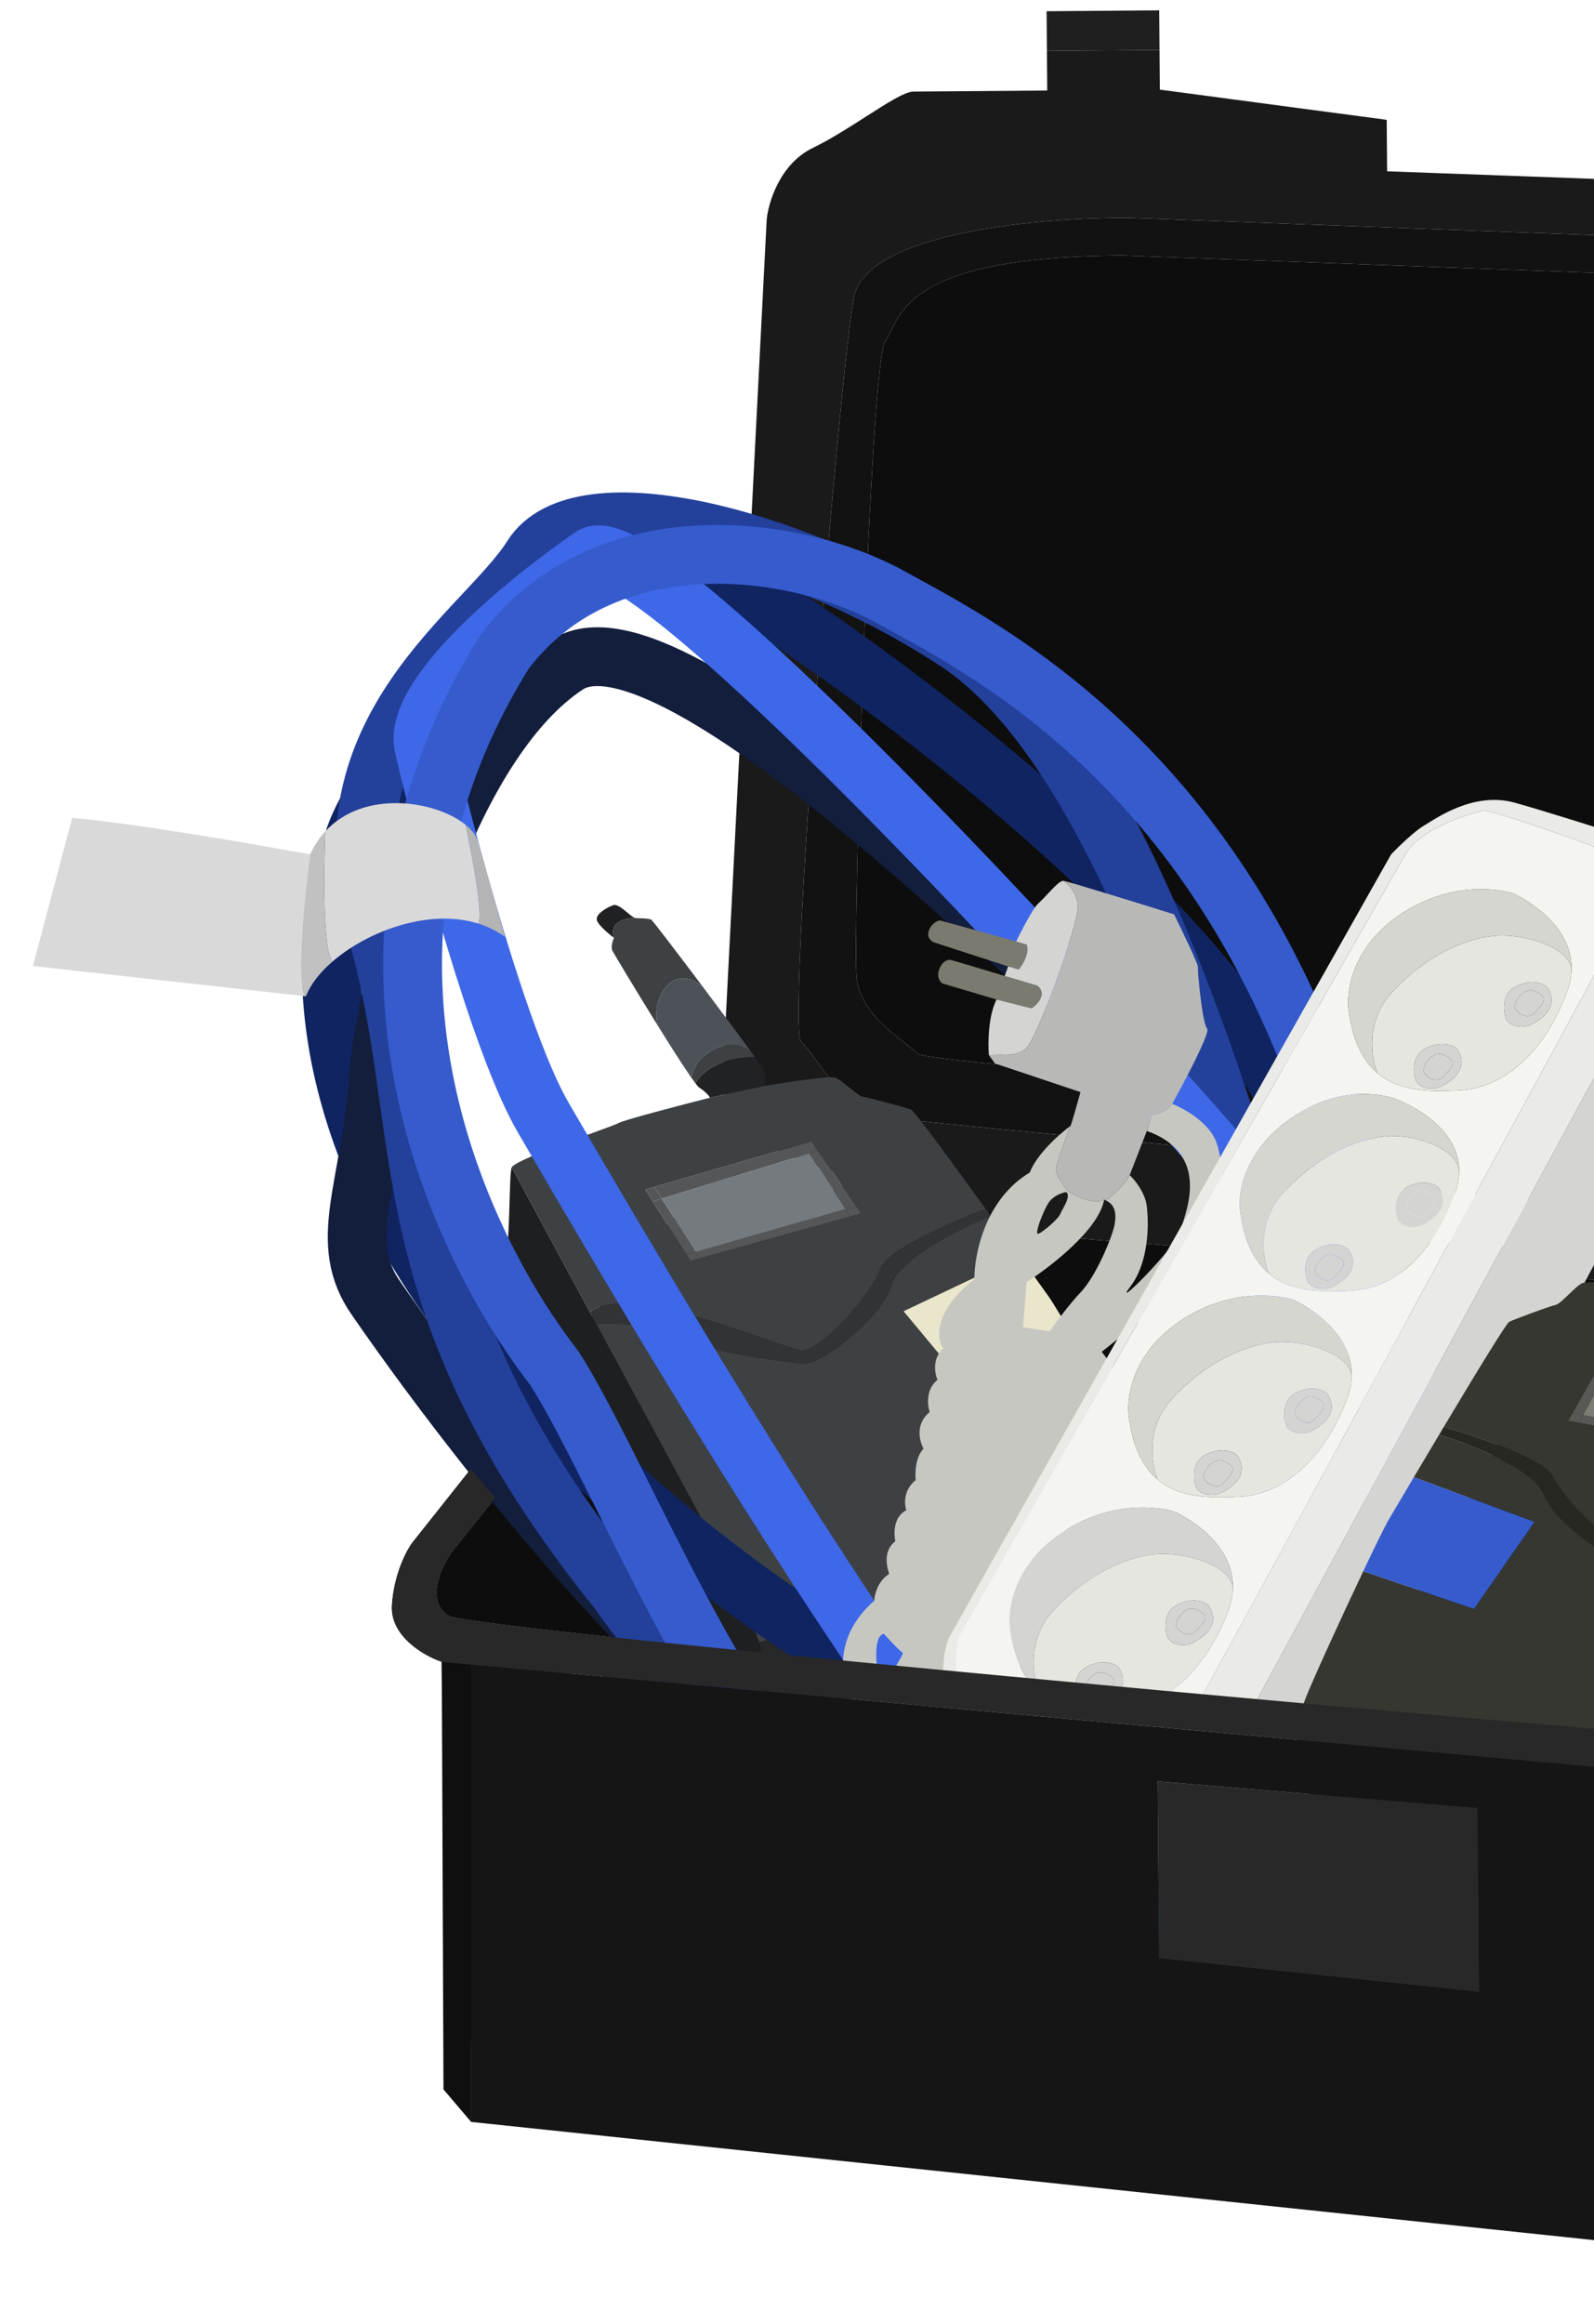 <svg width="660" height="962" viewBox="0 0 660 962" fill="none" xmlns="http://www.w3.org/2000/svg">
<path d="M479.354 737.389L611.751 748.436L612.352 824.449L479.932 810.522L479.354 737.389Z" fill="#282828"/>
<path d="M309.926 503.762C305.309 503.23 294.147 505.023 286.429 516.444C278.711 527.865 216.793 605.413 186.798 642.76C182.439 649.042 176.146 663.065 185.854 668.895C197.99 676.183 897.427 738.442 911.596 733.973C925.764 729.505 930.481 722.084 933.293 714.109C933.647 713.105 934.716 710.136 936.314 705.698L936.316 705.694C947.409 674.886 983.982 573.316 983.929 566.596C983.881 560.446 971.17 556.561 964.821 555.387C754.382 537.355 328.788 501.784 309.926 503.762Z" fill="#0D0D0D"/>
<path fill-rule="evenodd" clip-rule="evenodd" d="M197.568 876.354L923.466 955.021L925.936 751.257C917.983 754.131 909.664 754.326 904.389 753.611L182.869 687.902L182.948 697.886L197.568 876.354ZM611.751 748.436L479.354 737.389L479.932 810.522L612.352 824.449L611.751 748.436Z" fill="#151515"/>
<path d="M985.721 793.28L984.319 615.918C974.453 645.942 952.898 711.188 945.601 731.977C941.903 742.516 934.113 748.302 925.936 751.257L923.466 955.021L985.721 793.28Z" fill="#222222"/>
<path d="M464.947 105.764L882.084 121.074C900.861 124.428 931.011 131.061 951.891 138.791C965.498 143.828 975.168 149.331 975.189 154.696C975.197 156.677 975.276 162.083 975.393 170.114C976.28 231.027 979.364 442.929 970.483 456.218C962.442 468.251 943.443 473.994 934.948 475.362C923.913 474.721 912.203 474.035 899.94 473.312C709.594 462.083 385.937 441.724 379.851 436.112C378.156 434.549 376.135 432.943 373.985 431.234C365.863 424.781 355.893 416.859 354.655 404.214C353.091 388.22 360.124 149.689 366.589 141.163C367.472 139.999 368.197 138.501 369.029 136.78C374.296 125.892 383.874 106.093 464.947 105.764Z" fill="#0D0D0D"/>
<path d="M464.947 105.764L882.084 121.074C900.861 124.428 931.011 131.061 951.891 138.791L956.036 126.899L813.381 88.785L699.42 98.814L468.383 90.183C432.193 89.852 358.553 95.995 353.516 123.216C347.221 157.242 325.555 426.529 331.765 431.405C333.407 432.694 335.161 435.143 337.306 438.138C343.276 446.474 352.28 459.045 370.35 462.65C390 466.571 706.686 493.269 862.573 506.127L899.94 473.312C709.594 462.083 385.937 441.724 379.851 436.112C378.156 434.549 376.135 432.943 373.985 431.234C365.863 424.781 355.893 416.859 354.655 404.214C353.091 388.22 360.124 149.689 366.589 141.163C367.472 139.999 368.197 138.501 369.029 136.78C374.296 125.892 383.874 106.093 464.947 105.764Z" fill="#121212"/>
<path fill-rule="evenodd" clip-rule="evenodd" d="M574.172 49.606L574.34 70.913L756.245 77.538L756.086 57.383L875.024 61.626L874.842 38.592L881.658 16.078L927.701 15.715L922.633 38.214L922.838 64.128L968.904 66.643C986.081 76.681 1020.46 99.522 1020.54 110.578C1020.56 112.897 1020.4 125.169 1020.09 144.014C1018.6 237.499 1013.75 492.739 1011.36 497.071C1010.92 497.866 1010.44 499.05 1009.85 500.516L1009.85 500.517C1006.58 508.653 999.821 525.46 976.665 532.475C976.199 532.478 976.547 542.074 976.779 546.871C984.744 546.808 1000.81 549.1 1001.35 558.77C1001.9 568.441 990.223 600.898 984.319 615.918C974.453 645.942 952.898 711.188 945.601 731.977C941.903 742.516 934.113 748.302 925.936 751.257C917.983 754.131 909.664 754.326 904.389 753.611L182.869 687.902C175.661 685.463 161.453 677.36 162.283 664.453C163.114 651.547 168.321 641.754 170.821 638.471L259.12 527.203C266.624 517.929 282.56 498.914 286.276 497.042C290.92 494.702 300.815 492.896 308.974 492.831L348.606 492.518L348.552 485.608C331.623 482.286 298.066 469.652 299.276 445.685C300.485 421.719 311.899 199.106 317.455 90.795C318.176 83.687 322.985 67.831 336.456 61.275C343.937 57.633 351.753 52.625 358.692 48.178C367.37 42.618 374.675 37.937 378.237 37.909L433.606 37.471L433.476 21.06L480.102 20.691L480.232 37.103L574.172 49.606ZM505.418 495.31L505.478 502.796L505.614 502.846C515.037 506.244 536.372 511.17 547.512 511.541C551.901 511.687 577.708 513.195 611.915 515.195L611.922 515.195L611.936 515.196L611.951 515.197C664.989 518.298 738.204 522.578 783.094 524.79C787.166 523.798 794.953 520.78 793.521 516.645C791.732 511.476 774.789 506.427 760.218 506.542C754.441 506.588 719.319 503.606 678.086 500.106L678.083 500.106C615.322 494.778 538.406 488.248 529.269 489.363C525.476 489.826 522.193 490.104 519.377 490.342L519.374 490.343C511.223 491.033 506.976 491.393 505.551 494.945C505.54 494.974 505.529 495.003 505.517 495.032L505.505 495.065C505.498 495.084 505.49 495.104 505.483 495.123L505.468 495.165L505.455 495.203L505.44 495.246C505.433 495.267 505.426 495.289 505.418 495.31ZM309.926 503.762C305.309 503.23 294.147 505.023 286.429 516.444C278.711 527.865 216.793 605.413 186.798 642.76C182.439 649.042 176.146 663.065 185.854 668.895C197.99 676.183 897.427 738.442 911.596 733.973C925.764 729.505 930.481 722.084 933.293 714.109C933.647 713.105 934.716 710.136 936.314 705.698L936.316 705.694C947.409 674.886 983.982 573.316 983.929 566.596C983.881 560.446 971.17 556.561 964.821 555.387C754.382 537.355 328.788 501.784 309.926 503.762ZM899.94 473.312C912.203 474.035 923.913 474.721 934.948 475.362C943.443 473.994 962.442 468.251 970.483 456.218C979.364 442.929 976.28 231.027 975.393 170.114C975.276 162.083 975.197 156.677 975.189 154.696C975.168 149.331 965.498 143.828 951.891 138.791L956.036 126.899L813.381 88.785L699.42 98.814L468.383 90.183C432.193 89.852 358.553 95.995 353.516 123.216C347.221 157.242 325.555 426.529 331.765 431.405C333.407 432.694 335.161 435.143 337.306 438.138C343.276 446.474 352.28 459.045 370.35 462.65C390 466.571 706.686 493.269 862.573 506.127L899.94 473.312Z" fill="#1A1A1A"/>
<path d="M479.973 4.279L433.346 4.648L433.476 21.06L480.102 20.691L479.973 4.279Z" fill="#1F1F1F"/>
<path d="M475.167 607.801C479.145 616.071 479.739 625.434 479.538 629.082L314.266 679.894C310.569 669.087 304.791 654.99 302.238 650.426C300.86 647.962 273.528 597.377 246.903 548.078C255.915 547.711 275.751 548.28 283.004 553.487C292.069 559.996 325.303 563.677 332.554 564.48C339.805 565.284 365.243 545.47 369.2 531.839C372.365 520.935 397.901 508.331 410.274 503.393C414.516 509.263 418.626 514.973 422.217 519.974L374.104 542.781L402.179 576.474L446.49 556.915C457.469 575.624 471.923 601.057 475.167 607.801Z" fill="#3E4144"/>
<path d="M474.448 663.995L310.651 712.524C313.088 705.25 317.222 688.541 314.266 679.894L479.538 629.082L474.448 663.995Z" fill="#27282A"/>
<path d="M208.405 525.651C211.536 517.638 210.594 486.013 211.882 483.219C220.739 499.625 232.322 521.079 244.228 543.124C245.118 544.773 246.01 546.424 246.903 548.078C273.528 597.377 300.86 647.962 302.238 650.426C304.791 654.99 310.569 669.087 314.266 679.894C317.222 688.541 313.088 705.25 310.651 712.524L208.405 525.651Z" fill="#1D1F21"/>
<path d="M422.217 519.974C428.257 528.382 432.833 534.788 434.122 536.584C435.78 538.893 440.642 546.95 446.49 556.915L402.179 576.474L374.104 542.781L422.217 519.974Z" fill="#EAE6CB"/>
<path d="M352.15 503.535L289.667 520.944L287.987 518.287L350.15 500.482L352.15 503.535Z" fill="#555658"/>
<path d="M284.214 519.368L270.262 497.332L274.012 496.179L287.987 518.287L284.214 519.368Z" fill="#555658"/>
<path d="M289.667 520.944L285.88 521.999L284.214 519.368L287.987 518.287L289.667 520.944Z" fill="#555658"/>
<path d="M270.262 497.332L267.138 492.398L270.93 491.303L274.012 496.179L270.262 497.332Z" fill="#555658"/>
<path d="M336.014 472.502L338.649 476.323L335.05 477.428L274.012 496.179L270.93 491.303L336.014 472.502Z" fill="#555658"/>
<path d="M356.568 502.304L352.15 503.535L350.15 500.482L354.46 499.247L356.568 502.304Z" fill="#555658"/>
<path fill-rule="evenodd" clip-rule="evenodd" d="M274.012 496.179L287.987 518.287L350.15 500.482L335.05 477.428L274.012 496.179Z" fill="#747A7D"/>
<path d="M338.649 476.323L354.46 499.247L350.15 500.482L335.05 477.428L338.649 476.323Z" fill="#555658"/>
<path fill-rule="evenodd" clip-rule="evenodd" d="M311.361 435.945C303.586 427.875 287.743 435.226 286.321 446.201C282.975 441.433 277.673 433.105 272.301 424.463C269.529 415.593 276.916 397.817 290.761 408.158C298.451 418.389 306.456 429.157 311.361 435.945Z" fill="#4D5258"/>
<path fill-rule="evenodd" clip-rule="evenodd" d="M312.607 437.677C306.852 437.304 293.858 438.924 287.916 448.396C287.454 447.79 286.919 447.052 286.321 446.201C287.743 435.226 303.586 427.875 311.361 435.945C311.802 436.556 312.218 437.134 312.607 437.677Z" fill="#3E4144"/>
<path d="M316.064 442.767C317.247 445.345 316.872 448.361 316.536 449.548C309.857 450.948 295.994 453.877 293.98 454.39C293.644 453.741 292.287 452 289.548 450.229C289.23 450.023 288.67 449.385 287.916 448.396C293.858 438.924 306.852 437.304 312.607 437.677C312.889 438.072 313.157 438.448 313.409 438.803C314.914 440.926 315.866 442.336 316.064 442.767Z" fill="#202225"/>
<path fill-rule="evenodd" clip-rule="evenodd" d="M272.301 424.463C269.529 415.593 276.916 397.817 290.761 408.158C280.211 394.121 270.255 381.096 269.718 380.749C268.933 380.241 266.939 380.179 265.181 380.124C264.385 380.099 263.637 380.076 263.072 380.013C259.216 379.847 252.027 381.427 254.212 388.207C253.676 389.37 252.804 392.088 253.61 393.645C254.146 394.681 263.32 410.012 272.301 424.463Z" fill="#3E4144"/>
<path d="M247.093 380.69C246.757 378.206 251.321 375.653 253.872 374.712C255.415 374.143 257.793 376.127 259.833 377.829C261.166 378.942 262.355 379.934 263.072 380.013C259.216 379.847 252.027 381.427 254.212 388.207C251.952 386.529 247.363 382.677 247.093 380.69Z" fill="#202125"/>
<path fill-rule="evenodd" clip-rule="evenodd" d="M377.231 459.329C374.881 458.457 360.042 454.367 357.625 454.099C356.37 453.96 353.993 452.048 351.583 450.109C349.352 448.315 347.093 446.498 345.672 446.047C343.309 445.296 325.264 448.068 316.536 449.548C309.857 450.948 295.994 453.877 293.98 454.39C282.232 457.37 258.213 463.64 256.119 464.876C255.306 465.356 250.888 466.969 245.134 469.071C232.357 473.738 212.992 480.812 211.882 483.219C220.739 499.625 232.322 521.079 244.228 543.124C256.2 533.177 296.243 547.1 317.971 554.656C324.518 556.932 329.402 558.63 331.355 558.924C339.792 560.191 361.41 534.717 364.571 525.145C367.1 517.487 394.624 505.422 408.071 500.347C393.668 480.449 378.503 459.801 377.231 459.329ZM284.214 519.368L285.88 521.999L289.667 520.944L352.15 503.535L356.568 502.304L354.46 499.247L338.649 476.323L336.014 472.502L270.93 491.303L267.138 492.398L270.262 497.332L284.214 519.368Z" fill="#3E4144"/>
<path d="M410.274 503.393C397.901 508.331 372.365 520.935 369.2 531.839C365.243 545.47 339.805 565.284 332.554 564.48C325.303 563.677 292.069 559.996 283.004 553.487C275.751 548.28 255.915 547.711 246.903 548.078L244.228 543.124C256.2 533.177 296.243 547.1 317.971 554.656C324.518 556.932 329.402 558.63 331.355 558.924C339.792 560.191 361.41 534.717 364.571 525.145C367.1 517.487 394.624 505.422 408.071 500.347C408.808 501.365 409.543 502.381 410.274 503.393Z" fill="#323336"/>
<path d="M213.771 572.544C126.619 476.495 131.333 388.601 144.584 356.661C147.356 316.312 248.744 224.537 269.915 225.348C291.087 226.159 473.188 349.866 527.643 445.505C582.099 541.144 494.58 720.681 475.659 732.177C456.737 743.673 322.712 692.605 213.771 572.544Z" stroke="#102462" stroke-width="24.349"/>
<path d="M374.925 744.484C318.45 751.115 205.408 609.44 155.946 537.774C139.146 514.153 153.342 492.457 156.627 446.842C159.912 401.226 188.027 305.765 234.736 275.181C281.445 244.597 460.881 432.944 484.699 450.539C508.518 468.135 553.202 572.433 548.507 657.301C543.813 742.168 445.519 736.194 374.925 744.484Z" stroke="#131E3D" stroke-width="24.349"/>
<path d="M406.127 763.55C359.862 784.158 286.712 702.065 255.921 658.442C158.215 536.926 180.298 470.208 156.15 385.857C132.001 301.505 200.673 261.663 220.338 230.454C240.002 199.245 330.089 222.22 396.3 265.69C462.511 309.16 508.074 456.328 536.971 565.261C565.869 674.195 463.959 737.79 406.127 763.55Z" stroke="#23409B" stroke-width="24.349"/>
<path d="M225.037 462.803C207.135 432.254 184.567 347.679 175.52 309.211C170.399 288.342 217.147 249.564 245.026 230.416C272.905 211.268 581 554.23 593.798 591.072C606.596 627.915 503.88 787.828 462.213 794.896C420.546 801.965 247.414 500.99 225.037 462.803Z" stroke="#3E68E8" stroke-width="24.349"/>
<path d="M368.869 247.219C328.263 224.741 250.058 215.426 208.901 269.865C187.807 303.705 176.77 337.339 172.703 369.418C161.95 454.242 199.926 528.195 229.529 566.341C253.272 603.293 291.978 701.071 332.446 742.779C372.913 784.487 536.571 796.047 551.1 759.687C565.628 723.327 595.951 644.743 560.341 493.754C515.913 321.667 409.475 269.697 368.869 247.219Z" stroke="#365BCD" stroke-width="24.349"/>
<path d="M386.723 390.1L417.411 400.045L421.836 401.378C423.331 399.619 426.336 394.838 425.191 391.036L420.766 389.702L389.187 380.993C388.151 381.133 385.794 382.144 384.656 385.071C383.518 387.999 385.56 389.644 386.723 390.1Z" fill="#7A7B6E"/>
<path d="M390.183 407.092L412.622 413.747L427.134 417.399C429.673 415.7 433.719 411.44 429.588 407.993L416 404.004C408.94 401.87 394.569 397.552 393.561 397.35C392.302 397.097 389.84 398.093 388.729 401.74C387.841 404.658 389.328 406.524 390.183 407.092Z" fill="#7A7B6E"/>
<path d="M409.435 436.701C409.705 436.691 413.992 436.554 414.448 436.58C416.167 436.68 419.068 436.847 422.065 435.638C422.881 435.309 423.705 434.877 424.514 434.314C429.079 431.136 446.882 381.787 446.307 374.899C445.847 369.389 442.104 365.746 440.29 364.614C438.614 364.448 434.565 369.337 432.025 371.899C431.239 372.693 430.497 373.441 429.855 374.034C427.681 376.04 422.89 385.315 420.766 389.702L425.191 391.036C426.336 394.838 423.331 399.619 421.836 401.378L417.411 400.045L416 404.004L429.588 407.993C433.719 411.44 429.673 415.7 427.134 417.399L412.622 413.747C409.134 420.61 409.044 431.909 409.435 436.701Z" fill="#D4D4D2"/>
<path fill-rule="evenodd" clip-rule="evenodd" d="M485.369 456.928C483.885 459.628 478.782 461.695 476.935 461.465L474.861 468.144C499.373 476.94 492.479 497.877 489.451 507.074C489.114 508.099 488.824 508.979 488.631 509.679C486.711 516.662 459.915 543.221 467.95 532.7C475.985 522.179 475.679 505.967 474.792 499.091C474.082 493.59 469.8 488.366 467.747 486.441C466.644 489.279 461.418 494.272 457.982 496.978C459.697 497.809 463.405 500.004 461.095 508.626C458.885 516.221 452.825 529.371 447.414 534.985C443.086 539.476 437.064 547.597 434.593 551.097L423.593 549.413L425.067 530.73C434.918 524.454 455.113 508.832 457.186 496.504C453.32 499.012 445.591 495.302 442.209 493.133C440.573 491.193 437.278 486.712 437.186 484.312C437.1 482.065 440.971 471.937 442.864 466.984C442.866 466.979 442.868 466.975 442.87 466.97C442.997 466.637 443.115 466.328 443.222 466.047C429.259 476.794 426.448 485.013 426.459 485.313C407.883 496.356 403.385 519.34 403.459 529.452C386.471 542.838 387.738 554.186 390.494 558.187C385.907 562.447 387.039 568.633 388.178 571.193C383.323 574.984 383.995 581.668 384.938 584.536C378.871 589.334 380.711 596.614 382.39 599.654C379.023 603.148 378.819 609.805 379.138 612.697C374.042 616.737 374.415 622.691 375.239 625.163C368.5 628.725 370.739 638.253 370.727 637.953C365.422 642.16 367.364 648.799 367.98 650.907C368.104 651.33 368.174 651.57 368.122 651.572C363.48 654.393 362.095 660.114 361.982 662.622C341.184 680.96 349.976 702.836 356.972 711.482C353.757 717.313 330.096 735.941 313.465 742.283C296.834 748.626 272.409 739.043 257.309 728.202C245.23 719.53 247.941 698.317 250.807 688.794C250.609 683.607 248.575 683.202 243.948 682.284L243.945 682.283L243.691 682.233L243.517 682.198L243.367 682.168C239.337 681.36 237.041 685.614 236.397 687.842C235.598 691.477 234.079 700.788 234.39 708.948C234.779 719.148 242.158 732.386 245.416 735.866C248.673 739.347 258.065 748.002 275.812 754.535C293.559 761.068 319.885 754.957 334.02 748.709C345.328 743.712 362.351 726.899 369.449 719.118C366.497 726.921 368.639 733.369 370.078 735.617C371.911 737.25 376.795 739.687 381.669 736.377C386.542 733.066 389.329 718.76 390.113 712.02C399.013 707.775 403.836 694.973 403.524 694.985C427.006 694.57 428.605 680.81 426.47 673.981C437.242 668.042 435.561 661.117 433.375 658.396C443.87 651.747 440.456 644.707 437.437 642.018C444.206 635.991 441.555 629.844 439.383 627.523C444.524 624.683 443.1 618.469 441.745 615.716C447.903 613.318 446.294 606.63 444.72 603.586C445.032 603.574 448.65 600.131 450.719 597.048C452.375 594.581 450.595 591.044 449.497 589.584C454.888 586.734 454.65 582.678 453.857 581.005C462.456 577.072 462.885 571.949 462.147 568.972C461.556 566.592 457.912 561.723 456.164 559.587C465.362 552.226 484.607 536.871 488.01 534.338C492.263 531.171 501.166 518.815 504.057 512.696C506.948 506.577 507.536 481.018 503.113 471.573C499.575 464.017 489.81 458.661 485.369 456.928ZM441.456 493.453C439.799 493.716 436.015 494.982 434.128 497.939C431.769 501.634 428.079 511.388 429.928 510.717C431.777 510.045 438.135 504.695 438.991 502.56C439.194 502.052 439.567 501.369 439.987 500.599C441.336 498.127 443.173 494.762 441.456 493.453ZM373.738 684.104C372.98 683.893 368.224 678.807 365.941 676.29C360.985 677.441 363.007 692.225 364.638 699.473C365.366 699.445 366.75 699.152 366.464 698.202C366.287 697.613 368.301 694.216 370.264 690.904C372.266 687.527 374.216 684.238 373.738 684.104Z" fill="#C7C7C2"/>
<path d="M447.376 452.068C446.095 456.724 443.472 466.037 443.222 466.047C443.115 466.328 442.997 466.637 442.87 466.97L442.864 466.984C440.971 471.937 437.1 482.065 437.186 484.312C437.278 486.712 440.573 491.193 442.209 493.133C445.591 495.302 453.32 499.012 457.186 496.504C457.2 496.607 457.417 496.71 457.751 496.868C457.823 496.902 457.9 496.938 457.982 496.978C461.418 494.272 466.644 489.279 467.747 486.441L474.861 468.144L476.935 461.465C478.782 461.695 483.885 459.628 485.369 456.928C490.827 447.106 501.355 427.117 499.802 425.734C497.862 424.005 495.755 401.553 496.021 400.342C496.234 399.372 489.513 385.368 486.126 378.487C471.579 373.935 442.047 364.787 440.29 364.614C442.104 365.746 445.847 369.389 446.307 374.899C446.882 381.787 429.079 431.136 424.514 434.314C423.705 434.877 422.881 435.309 422.065 435.638C419.068 436.847 416.167 436.68 414.448 436.58C413.992 436.554 409.705 436.691 409.435 436.701L411.927 440.202L447.376 452.068Z" fill="#B8B8B7"/>
<path d="M713.927 420.837C715.556 414.511 714.899 409.614 714.367 407.957C708.6 397.134 699.162 379.411 692.778 367.393C694.301 370.927 696.228 379.959 691.754 387.814C687.279 395.668 567.345 617.034 507.937 726.736C501.072 734.636 481.782 748.955 459.54 743.032C437.298 737.11 411.789 729.035 401.815 725.739C407.7 736.6 414.482 748.482 417.22 752.749C422.228 760.552 430.396 766.211 434.833 767.775C439.27 769.339 471.059 787.157 497.086 782.241C517.908 778.309 532.198 760.911 536.74 752.703C595.124 644.717 712.298 427.164 713.927 420.837Z" fill="#D4D4D2"/>
<path fill-rule="evenodd" clip-rule="evenodd" d="M576.018 353.634L393.347 677.145C389.583 683.811 390.006 699.833 391.842 705.752C392.675 708.435 396.937 716.736 401.815 725.739C411.789 729.035 437.298 737.11 459.54 743.032C481.782 748.955 501.072 734.636 507.937 726.736C567.345 617.034 687.279 395.668 691.754 387.814C696.228 379.959 694.301 370.927 692.778 367.393C688.976 360.233 686.257 355.098 686.043 354.65C685.47 353.452 680.41 349.693 677.951 347.964C666.702 344.319 640.796 336.076 627.172 332.27C610.141 327.514 594.5 338.87 589.521 341.812C585.538 344.165 578.86 350.674 576.018 353.634ZM493.484 709.565C484.472 725.021 467.33 725.937 459.885 724.464C451.808 723.15 406.08 702.144 399.421 698.455C394.094 695.504 395.475 683.326 396.831 677.606C456.071 573.884 575.999 363.921 581.797 353.85C589.045 341.26 612.934 335.878 614.516 335.478C616.098 335.077 657.215 348.515 668.391 354.083C677.331 358.538 676.063 371.516 674.312 377.449C617.791 481.714 502.497 694.109 493.484 709.565Z" fill="#EAEBE6"/>
<path fill-rule="evenodd" clip-rule="evenodd" d="M459.885 724.464C467.33 725.937 484.472 725.021 493.484 709.565C502.497 694.109 617.791 481.714 674.312 377.449C676.063 371.516 677.331 358.538 668.391 354.083C657.215 348.515 616.098 335.077 614.516 335.478C612.934 335.878 589.045 341.26 581.797 353.85C575.999 363.921 456.071 573.884 396.831 677.606C395.475 683.326 394.094 695.504 399.421 698.455C406.08 702.144 451.808 723.15 459.885 724.464ZM438.034 635.578C419.327 648.921 417.066 667.102 418.273 674.524C419.979 687.333 424.365 695.275 430.154 700.149C439.551 708.06 452.642 707.883 463.954 707.303C482.236 706.367 499.136 692.004 508.565 666.765C509.803 663.45 510.394 660.329 510.479 657.405C511.044 638.057 489.503 627.311 487.162 626.153C484.467 624.82 461.418 618.9 438.034 635.578ZM487.186 547.853C468.479 561.196 466.217 579.377 467.425 586.8C469.13 599.608 473.517 607.55 479.306 612.424C488.702 620.335 501.793 620.158 513.106 619.578C531.388 618.642 548.287 604.279 557.717 579.04C558.958 575.716 559.549 572.586 559.631 569.654C560.176 550.323 538.654 539.586 536.314 538.428C533.619 537.095 510.569 531.175 487.186 547.853ZM513.496 501.535C512.289 494.113 515.107 476.799 533.814 463.456C557.197 446.778 577.323 454.447 580.018 455.78C582.333 456.925 604.074 466.05 604.164 484.61C604.167 485.274 604.143 485.951 604.088 486.64C603.895 489.101 603.323 491.717 602.286 494.492C592.857 519.731 577.459 533.378 559.177 534.314C547.865 534.894 534.774 535.07 525.377 527.159C519.588 522.286 515.202 514.343 513.496 501.535ZM578.227 379.62C559.52 392.963 557.258 411.144 558.466 418.566C560.171 431.374 564.558 439.317 570.347 444.19C579.743 452.101 592.834 451.925 604.147 451.345C622.429 450.409 639.328 436.045 648.757 410.806C650 407.481 650.59 404.351 650.672 401.418C651.215 382.089 629.694 371.352 627.355 370.195C624.66 368.862 601.61 362.942 578.227 379.62Z" fill="#F4F5F1"/>
<path fill-rule="evenodd" clip-rule="evenodd" d="M648.757 410.806C650 407.481 650.59 404.351 650.672 401.418C650.146 392.443 631.739 386.428 619.249 387.37C606.033 388.367 589.512 396.25 576.096 411.074C565.364 422.934 567.791 438.093 570.347 444.19C579.743 452.101 592.834 451.925 604.147 451.345C622.429 450.409 639.328 436.045 648.757 410.806ZM623.617 421.882C622.474 418.699 621.61 411.57 627.301 408.515C634.414 404.696 639.804 407.363 640.917 409.097C642.03 410.831 645.848 417.928 634.546 423.816C631.069 426.042 625.447 425.114 623.617 421.882ZM586.327 447.46C585.184 444.278 584.32 437.149 590.011 434.094C597.124 430.275 602.514 432.942 603.627 434.676C604.739 436.41 608.558 443.507 597.255 449.395C593.779 451.621 588.156 450.693 586.327 447.46Z" fill="#E5E6E0"/>
<path d="M578.227 379.62C559.52 392.963 557.258 411.144 558.466 418.566C560.171 431.374 564.558 439.317 570.347 444.19C567.791 438.093 565.364 422.934 576.096 411.074C589.512 396.25 606.033 388.367 619.249 387.37C631.739 386.428 650.146 392.443 650.672 401.418C651.215 382.089 629.694 371.352 627.355 370.195C624.66 368.862 601.61 362.942 578.227 379.62Z" fill="#D5D6D0"/>
<path d="M533.814 463.456C515.107 476.799 512.289 494.113 513.496 501.535C515.202 514.343 519.588 522.286 525.377 527.159C522.822 521.062 520.394 505.903 531.127 494.043C544.542 479.219 561.064 471.336 574.279 470.339C586.569 469.412 603.269 475.793 604.164 484.61C604.074 466.05 582.333 456.925 580.018 455.78C577.323 454.447 557.197 446.778 533.814 463.456Z" fill="#D5D6D0"/>
<path d="M487.186 547.853C468.479 561.196 466.217 579.377 467.425 586.8C469.13 599.608 473.517 607.55 479.306 612.424C476.75 606.326 474.323 591.167 485.055 579.308C498.471 564.483 514.992 556.6 528.208 555.603C540.699 554.661 559.106 560.678 559.631 569.654C560.176 550.323 538.654 539.586 536.314 538.428C533.619 537.095 510.569 531.175 487.186 547.853Z" fill="#D5D6D0"/>
<path fill-rule="evenodd" clip-rule="evenodd" d="M438.034 635.578C419.327 648.921 417.066 667.102 418.273 674.524C419.979 687.333 424.365 695.275 430.154 700.149C427.599 694.051 425.171 678.892 435.904 667.033C449.319 652.208 465.841 644.325 479.056 643.328C491.552 642.386 509.968 648.421 510.479 657.405C511.044 638.057 489.503 627.311 487.162 626.153C484.467 624.82 461.418 618.9 438.034 635.578Z" fill="#D4D4D2"/>
<path fill-rule="evenodd" clip-rule="evenodd" d="M463.954 707.303C482.236 706.367 499.136 692.004 508.565 666.765C509.583 664.04 510.163 661.447 510.384 658.985C510.432 658.452 510.464 657.925 510.479 657.405C509.968 648.421 491.552 642.386 479.056 643.328C465.841 644.325 449.319 652.208 435.904 667.033C425.171 678.892 427.599 694.051 430.154 700.149C439.551 708.06 452.642 707.883 463.954 707.303ZM487.108 664.473C481.418 667.528 482.281 674.657 483.425 677.84C485.254 681.072 490.876 682 494.353 679.775C505.656 673.886 501.837 666.789 500.724 665.055C499.611 663.321 494.222 660.655 487.108 664.473ZM449.818 690.052C444.128 693.107 444.991 700.236 446.135 703.419C447.964 706.651 453.586 707.579 457.063 705.354C468.366 699.465 464.547 692.368 463.434 690.634C462.321 688.9 456.932 686.234 449.818 690.052Z" fill="#E5E6E0"/>
<path fill-rule="evenodd" clip-rule="evenodd" d="M513.106 619.578C531.388 618.642 548.287 604.279 557.717 579.04C558.958 575.716 559.549 572.586 559.631 569.654C559.106 560.678 540.699 554.661 528.208 555.603C514.992 556.6 498.471 564.483 485.055 579.308C474.323 591.167 476.75 606.326 479.306 612.424C488.702 620.335 501.793 620.158 513.106 619.578ZM536.26 576.748C530.569 579.803 531.433 586.932 532.576 590.115C534.406 593.347 540.028 594.275 543.505 592.05C554.807 586.161 550.989 579.064 549.876 577.33C548.763 575.596 543.373 572.93 536.26 576.748ZM498.97 602.327C493.279 605.382 494.143 612.511 495.286 615.694C497.116 618.926 502.738 619.854 506.214 617.629C517.517 611.74 513.699 604.643 512.586 602.909C511.473 601.175 506.083 598.509 498.97 602.327Z" fill="#E5E6E0"/>
<path fill-rule="evenodd" clip-rule="evenodd" d="M559.177 534.314C577.459 533.378 592.857 519.731 602.286 494.492C603.322 491.718 603.894 489.103 604.088 486.643C604.088 486.642 604.088 486.641 604.088 486.64C604.143 485.951 604.167 485.274 604.164 484.61C603.269 475.793 586.569 469.412 574.279 470.339C561.064 471.336 544.542 479.219 531.127 494.043C520.394 505.903 522.822 521.062 525.377 527.159C534.774 535.07 547.865 534.894 559.177 534.314ZM582.331 491.484C576.641 494.539 577.504 501.668 578.648 504.85C580.477 508.083 586.099 509.01 589.576 506.785C600.879 500.897 597.06 493.8 595.947 492.066C594.834 490.332 589.445 487.665 582.331 491.484ZM545.041 517.063C539.351 520.118 540.214 527.247 541.358 530.429C543.187 533.662 548.809 534.589 552.286 532.364C563.589 526.476 559.77 519.379 558.657 517.645C557.544 515.911 552.155 513.244 545.041 517.063Z" fill="#E5E6E0"/>
<path d="M451.571 694.312C450.335 695.634 448.243 698.718 449.768 700.482C451.673 702.687 455.081 704.176 457.448 701.56C459.816 698.944 463.132 696.087 459.881 693.887C456.63 691.686 454.571 691.536 451.571 694.312Z" fill="#D4D4D2"/>
<path fill-rule="evenodd" clip-rule="evenodd" d="M446.135 703.419C444.991 700.236 444.128 693.107 449.818 690.052C456.932 686.234 462.321 688.9 463.434 690.634C464.547 692.368 468.366 699.465 457.063 705.354C453.586 707.579 447.964 706.651 446.135 703.419ZM449.768 700.482C448.243 698.718 450.335 695.634 451.571 694.312C454.571 691.536 456.63 691.686 459.881 693.887C463.132 696.087 459.816 698.944 457.448 701.56C455.081 704.176 451.673 702.687 449.768 700.482Z" fill="#D4D4D2"/>
<path fill-rule="evenodd" clip-rule="evenodd" d="M483.425 677.84C482.281 674.657 481.418 667.528 487.108 664.473C494.222 660.655 499.611 663.321 500.724 665.055C501.837 666.789 505.656 673.886 494.353 679.775C490.876 682 485.254 681.072 483.425 677.84ZM487.53 674.111C486.006 672.347 488.098 669.263 489.334 667.942C492.334 665.165 494.393 665.316 497.644 667.516C500.895 669.716 497.579 672.573 495.211 675.189C492.844 677.805 489.436 676.316 487.53 674.111Z" fill="#D4D4D2"/>
<path d="M489.334 667.942C488.098 669.263 486.006 672.347 487.53 674.111C489.436 676.316 492.844 677.805 495.211 675.189C497.579 672.573 500.895 669.716 497.644 667.516C494.393 665.316 492.334 665.165 489.334 667.942Z" fill="#D4D4D2"/>
<path d="M500.723 606.587C499.486 607.909 497.395 610.993 498.919 612.757C500.825 614.962 504.232 616.451 506.6 613.835C508.967 611.219 512.284 608.362 509.033 606.162C505.781 603.961 503.723 603.811 500.723 606.587Z" fill="#D4D4D2"/>
<path fill-rule="evenodd" clip-rule="evenodd" d="M495.286 615.694C494.143 612.511 493.279 605.382 498.97 602.327C506.083 598.509 511.473 601.175 512.586 602.909C513.699 604.643 517.517 611.74 506.214 617.629C502.738 619.854 497.116 618.926 495.286 615.694ZM498.919 612.757C497.395 610.993 499.486 607.909 500.723 606.587C503.723 603.811 505.781 603.961 509.033 606.162C512.284 608.362 508.967 611.219 506.6 613.835C504.232 616.451 500.825 614.962 498.919 612.757Z" fill="#D4D4D2"/>
<path d="M538.486 580.217C537.249 581.538 535.157 584.622 536.682 586.386C538.588 588.591 541.995 590.08 544.363 587.464C546.73 584.848 550.047 581.991 546.796 579.791C543.544 577.591 541.486 577.44 538.486 580.217Z" fill="#D4D4D2"/>
<path fill-rule="evenodd" clip-rule="evenodd" d="M532.576 590.115C531.433 586.932 530.569 579.803 536.26 576.748C543.373 572.93 548.763 575.596 549.876 577.33C550.989 579.064 554.807 586.161 543.505 592.05C540.028 594.275 534.406 593.347 532.576 590.115ZM536.682 586.386C535.157 584.622 537.249 581.538 538.486 580.217C541.486 577.44 543.544 577.591 546.796 579.791C550.047 581.991 546.73 584.848 544.363 587.464C541.995 590.08 538.588 588.591 536.682 586.386Z" fill="#D4D4D2"/>
<path d="M546.794 521.323C545.558 522.644 543.466 525.728 544.991 527.493C546.896 529.698 550.304 531.186 552.671 528.57C555.039 525.954 558.355 523.098 555.104 520.897C551.853 518.697 549.794 518.547 546.794 521.323Z" fill="#D4D4D2"/>
<path fill-rule="evenodd" clip-rule="evenodd" d="M541.358 530.429C540.214 527.247 539.351 520.118 545.041 517.063C552.155 513.244 557.544 515.911 558.657 517.645C559.77 519.379 563.589 526.476 552.286 532.364C548.809 534.589 543.187 533.662 541.358 530.429ZM544.991 527.493C543.466 525.728 545.558 522.644 546.794 521.323C549.794 518.547 551.853 518.697 555.104 520.897C558.355 523.098 555.039 525.954 552.671 528.57C550.304 531.186 546.896 529.698 544.991 527.493Z" fill="#D4D4D2"/>
<path d="M584.557 494.952C583.321 496.274 581.229 499.358 582.753 501.122C584.659 503.327 588.067 504.816 590.434 502.2C592.802 499.584 596.118 496.727 592.867 494.527C589.616 492.326 587.557 492.176 584.557 494.952Z" fill="#D4D4D2"/>
<path fill-rule="evenodd" clip-rule="evenodd" d="M578.648 504.85C577.504 501.668 576.641 494.539 582.331 491.484C589.445 487.665 594.834 490.332 595.947 492.066C597.06 493.8 600.879 500.897 589.576 506.785C586.099 509.01 580.477 508.083 578.648 504.85ZM582.753 501.122C581.229 499.358 583.321 496.274 584.557 494.952C587.557 492.176 589.616 492.326 592.867 494.527C596.118 496.727 592.802 499.584 590.434 502.2C588.067 504.816 584.659 503.327 582.753 501.122Z" fill="#D4D4D2"/>
<path d="M591.764 438.354C590.527 439.676 588.436 442.759 589.96 444.524C591.866 446.729 595.273 448.218 597.641 445.601C600.008 442.985 603.325 440.129 600.074 437.928C596.822 435.728 594.764 435.578 591.764 438.354Z" fill="#D4D4D2"/>
<path fill-rule="evenodd" clip-rule="evenodd" d="M586.327 447.46C585.184 444.278 584.32 437.149 590.011 434.094C597.124 430.275 602.514 432.942 603.627 434.676C604.739 436.41 608.558 443.507 597.255 449.395C593.779 451.621 588.156 450.693 586.327 447.46ZM589.96 444.524C588.436 442.759 590.527 439.676 591.764 438.354C594.764 435.578 596.822 435.728 600.074 437.928C603.325 440.129 600.008 442.985 597.641 445.601C595.273 448.218 591.866 446.729 589.96 444.524Z" fill="#D4D4D2"/>
<path d="M629.527 411.983C628.29 413.305 626.198 416.389 627.723 418.153C629.629 420.358 633.036 421.847 635.404 419.231C637.771 416.615 641.088 413.758 637.836 411.558C634.585 409.357 632.527 409.207 629.527 411.983Z" fill="#D4D4D2"/>
<path fill-rule="evenodd" clip-rule="evenodd" d="M623.617 421.882C622.474 418.699 621.61 411.57 627.301 408.515C634.414 404.696 639.804 407.363 640.917 409.097C642.03 410.831 645.848 417.928 634.546 423.816C631.069 426.042 625.447 425.114 623.617 421.882ZM627.723 418.153C626.198 416.389 628.29 413.305 629.527 411.983C632.527 409.207 634.585 409.357 637.836 411.558C641.088 413.758 637.771 416.615 635.404 419.231C633.036 421.847 629.629 420.358 627.723 418.153Z" fill="#D4D4D2"/>
<path d="M540.345 703.602C537.106 712.188 537.333 721.568 537.852 725.184L706.935 761.351C709.672 750.261 714.195 735.713 716.339 730.943C717.497 728.368 740.301 675.587 762.513 624.149C753.504 624.571 733.793 626.872 727.024 632.694C718.562 639.971 685.777 646.544 678.624 647.978C671.471 649.412 644.398 631.898 639.265 618.666C635.159 608.08 608.618 597.758 595.861 593.919C592.148 600.138 588.554 606.185 585.413 611.481L635.336 629.994L610.315 666.013L564.463 650.404C555.162 670.001 542.987 696.6 540.345 703.602Z" fill="#363731"/>
<path d="M545.975 759.518L713.388 793.539C710.324 786.506 704.745 770.222 706.935 761.351L537.852 725.184L545.975 759.518Z" fill="#2A2A27"/>
<path d="M798.903 598.442C795.084 590.733 793.257 559.147 791.729 556.477C784.341 573.594 774.678 595.978 764.745 618.98C764.002 620.7 763.258 622.424 762.513 624.149C740.301 675.587 717.497 728.368 716.339 730.943C714.195 735.713 709.672 750.261 706.935 761.351C704.745 770.222 710.324 786.506 713.388 793.539L798.903 598.442Z" fill="#21211D"/>
<path d="M585.413 611.481C580.132 620.386 576.133 627.167 575.006 629.069C573.557 631.514 569.418 639.966 564.463 650.404L610.315 666.013L635.336 629.994L585.413 611.481Z" fill="#365BCD"/>
<path d="M653.775 588.979L717.541 600.858L718.982 598.064L655.5 585.762L653.775 588.979Z" fill="#585855"/>
<path d="M722.835 598.811L734.807 575.639L730.97 574.82L718.982 598.064L722.835 598.811Z" fill="#585855"/>
<path d="M717.541 600.858L721.406 601.578L722.835 598.811L718.982 598.064L717.541 600.858Z" fill="#585855"/>
<path d="M734.807 575.639L737.487 570.452L733.614 569.692L730.97 574.82L734.807 575.639Z" fill="#585855"/>
<path d="M667.136 556.654L664.845 560.691L668.526 561.477L730.97 574.82L733.614 569.692L667.136 556.654Z" fill="#585855"/>
<path d="M649.266 588.139L653.775 588.979L655.5 585.762L651.099 584.91L649.266 588.139Z" fill="#585855"/>
<path fill-rule="evenodd" clip-rule="evenodd" d="M730.97 574.82L718.982 598.064L655.5 585.762L668.526 561.477L730.97 574.82Z" fill="#7C7D74"/>
<path d="M664.845 560.691L651.099 584.91L655.5 585.762L668.526 561.477L664.845 560.691Z" fill="#585855"/>
<path fill-rule="evenodd" clip-rule="evenodd" d="M688.498 518.082C695.537 509.363 711.963 515.3 714.338 526.109C717.255 521.066 721.809 512.307 726.404 503.229C728.39 494.15 719.476 477.087 706.589 488.6C699.823 499.464 692.79 510.891 688.498 518.082Z" fill="#57584D"/>
<path fill-rule="evenodd" clip-rule="evenodd" d="M687.408 519.916C693.108 519.041 706.194 519.519 712.942 528.434C713.349 527.791 713.817 527.009 714.338 526.109C711.963 515.3 695.537 509.363 688.498 518.082C688.112 518.728 687.748 519.341 687.408 519.916Z" fill="#363731"/>
<path d="M684.409 525.289C683.457 527.96 684.094 530.932 684.532 532.085C691.308 532.895 705.373 534.601 707.425 534.936C707.703 534.26 708.902 532.407 711.476 530.403C711.775 530.171 712.277 529.486 712.942 528.434C706.194 519.519 693.108 519.041 687.408 519.916C687.161 520.334 686.928 520.731 686.707 521.108C685.394 523.354 684.568 524.842 684.409 525.289Z" fill="#242520"/>
<path fill-rule="evenodd" clip-rule="evenodd" d="M726.404 503.229C728.39 494.15 719.476 477.087 706.589 488.6C715.871 473.694 724.65 459.849 725.154 459.456C725.893 458.881 727.874 458.645 729.62 458.436C730.411 458.342 731.154 458.253 731.711 458.141C735.538 457.639 742.837 458.585 741.253 465.529C741.89 466.641 742.996 469.272 742.329 470.894C741.885 471.973 734.087 488.047 726.404 503.229Z" fill="#363731"/>
<path d="M747.688 457.418C747.806 454.915 743.036 452.771 740.412 452.057C738.826 451.625 736.63 453.809 734.747 455.683C733.516 456.907 732.418 458 731.711 458.141C735.538 457.639 742.837 458.585 741.253 465.529C743.359 463.66 747.593 459.422 747.688 457.418Z" fill="#242520"/>
<path fill-rule="evenodd" clip-rule="evenodd" d="M624.924 547.135C627.189 546.061 641.613 540.689 643.998 540.211C645.236 539.963 647.437 537.85 649.668 535.709C651.734 533.726 653.825 531.718 655.201 531.145C657.49 530.19 675.708 531.373 684.532 532.085C691.308 532.895 705.373 534.601 707.425 534.936C719.388 536.877 743.864 541.023 746.058 542.071C746.91 542.478 751.452 543.699 757.367 545.29C770.503 548.822 790.413 554.175 791.729 556.477C784.341 573.594 774.678 595.978 764.745 618.98C751.949 610.118 713.277 627.489 692.292 636.916C685.97 639.756 681.253 641.874 679.333 642.338C671.039 644.338 647.276 620.852 643.291 611.592C640.102 604.185 611.628 594.573 597.789 590.692C610.397 569.611 623.699 547.717 624.924 547.135ZM722.835 598.811L721.406 601.578L717.541 600.858L653.775 588.979L649.266 588.139L651.099 584.91L664.845 560.691L667.136 556.654L733.614 569.692L737.487 570.452L734.807 575.639L722.835 598.811Z" fill="#363731"/>
<path d="M595.861 593.919C608.618 597.758 635.159 608.08 639.265 618.666C644.398 631.898 671.471 649.412 678.624 647.978C685.777 646.544 718.562 639.971 727.024 632.694C733.793 626.872 753.504 624.571 762.513 624.149L764.745 618.98C751.949 610.118 713.277 627.489 692.292 636.916C685.97 639.756 681.253 641.874 679.333 642.338C671.039 644.338 647.276 620.852 643.291 611.592C640.102 604.185 611.628 594.573 597.789 590.692C597.144 591.771 596.501 592.848 595.861 593.919Z" fill="#282823"/>
<path d="M479.354 737.389L611.751 748.437L612.352 824.449L479.932 810.522L479.354 737.389Z" fill="#282828"/>
<path d="M985.721 793.28L984.319 615.918C979.434 630.783 971.684 654.282 964.218 676.745C956.604 699.652 949.285 721.481 945.601 731.977C941.903 742.516 934.113 748.302 925.936 751.257L923.467 955.021L985.721 793.28Z" fill="black"/>
<path fill-rule="evenodd" clip-rule="evenodd" d="M964.218 676.745L949.373 669.305C944.009 684.331 939.276 697.474 936.331 705.654L936.316 705.694L936.315 705.698C934.716 710.137 933.647 713.105 933.293 714.11C930.481 722.084 925.765 729.505 911.596 733.974C897.427 738.442 197.99 676.184 185.855 668.896C176.147 663.065 182.439 649.042 186.798 642.76C192.051 636.22 198.282 628.448 205.029 620.014L194.98 608.027L170.821 638.471C168.321 641.754 163.114 651.547 162.283 664.454C161.453 677.36 175.661 685.464 182.869 687.902L195.076 689.014L904.389 753.611C909.664 754.326 917.983 754.131 925.936 751.257C934.113 748.302 941.903 742.516 945.601 731.977C949.285 721.481 956.604 699.652 964.218 676.745Z" fill="#282828"/>
<path fill-rule="evenodd" clip-rule="evenodd" d="M923.467 955.021L195.076 878.365L195.076 689.014L904.389 753.611C909.664 754.326 917.983 754.131 925.936 751.257L923.467 955.021ZM479.354 737.389L611.751 748.437L612.352 824.449L479.932 810.522L479.354 737.389Z" fill="#151515"/>
<path d="M182.869 687.902L182.948 697.887L183.625 864.911L195.076 878.365L195.076 689.014L182.869 687.902Z" fill="#0F0F0F"/>
<path fill-rule="evenodd" clip-rule="evenodd" d="M198.064 382.323C200.047 377.895 195.317 353.176 192.704 341.369C180.428 331.452 150.825 326.634 134.724 344.104C134.017 360.092 133.608 393.268 137.628 398.07C152.339 385.322 177.729 375.955 198.064 382.323ZM13.634 399.872L126.686 412.414C122.269 408.252 126.02 371.491 128.448 353.63C128.302 353.631 126.092 353.238 122.366 352.575C105.597 349.591 58.123 341.143 29.886 338.53L13.634 399.872Z" fill="#D9D9D9"/>
<path d="M209.087 387.803L197.927 348.348C197.205 345.899 195.36 343.515 192.704 341.369C195.317 353.176 200.047 377.895 198.064 382.323C201.961 383.543 205.672 385.341 209.087 387.803Z" fill="#B4B4B4"/>
<path d="M128.448 353.63C126.02 371.491 122.269 408.252 126.686 412.414C128.507 407.576 132.39 402.609 137.628 398.07C133.608 393.268 134.017 360.092 134.724 344.104C132.287 346.749 130.159 349.905 128.448 353.63Z" fill="#C1C1C1"/>
</svg>
